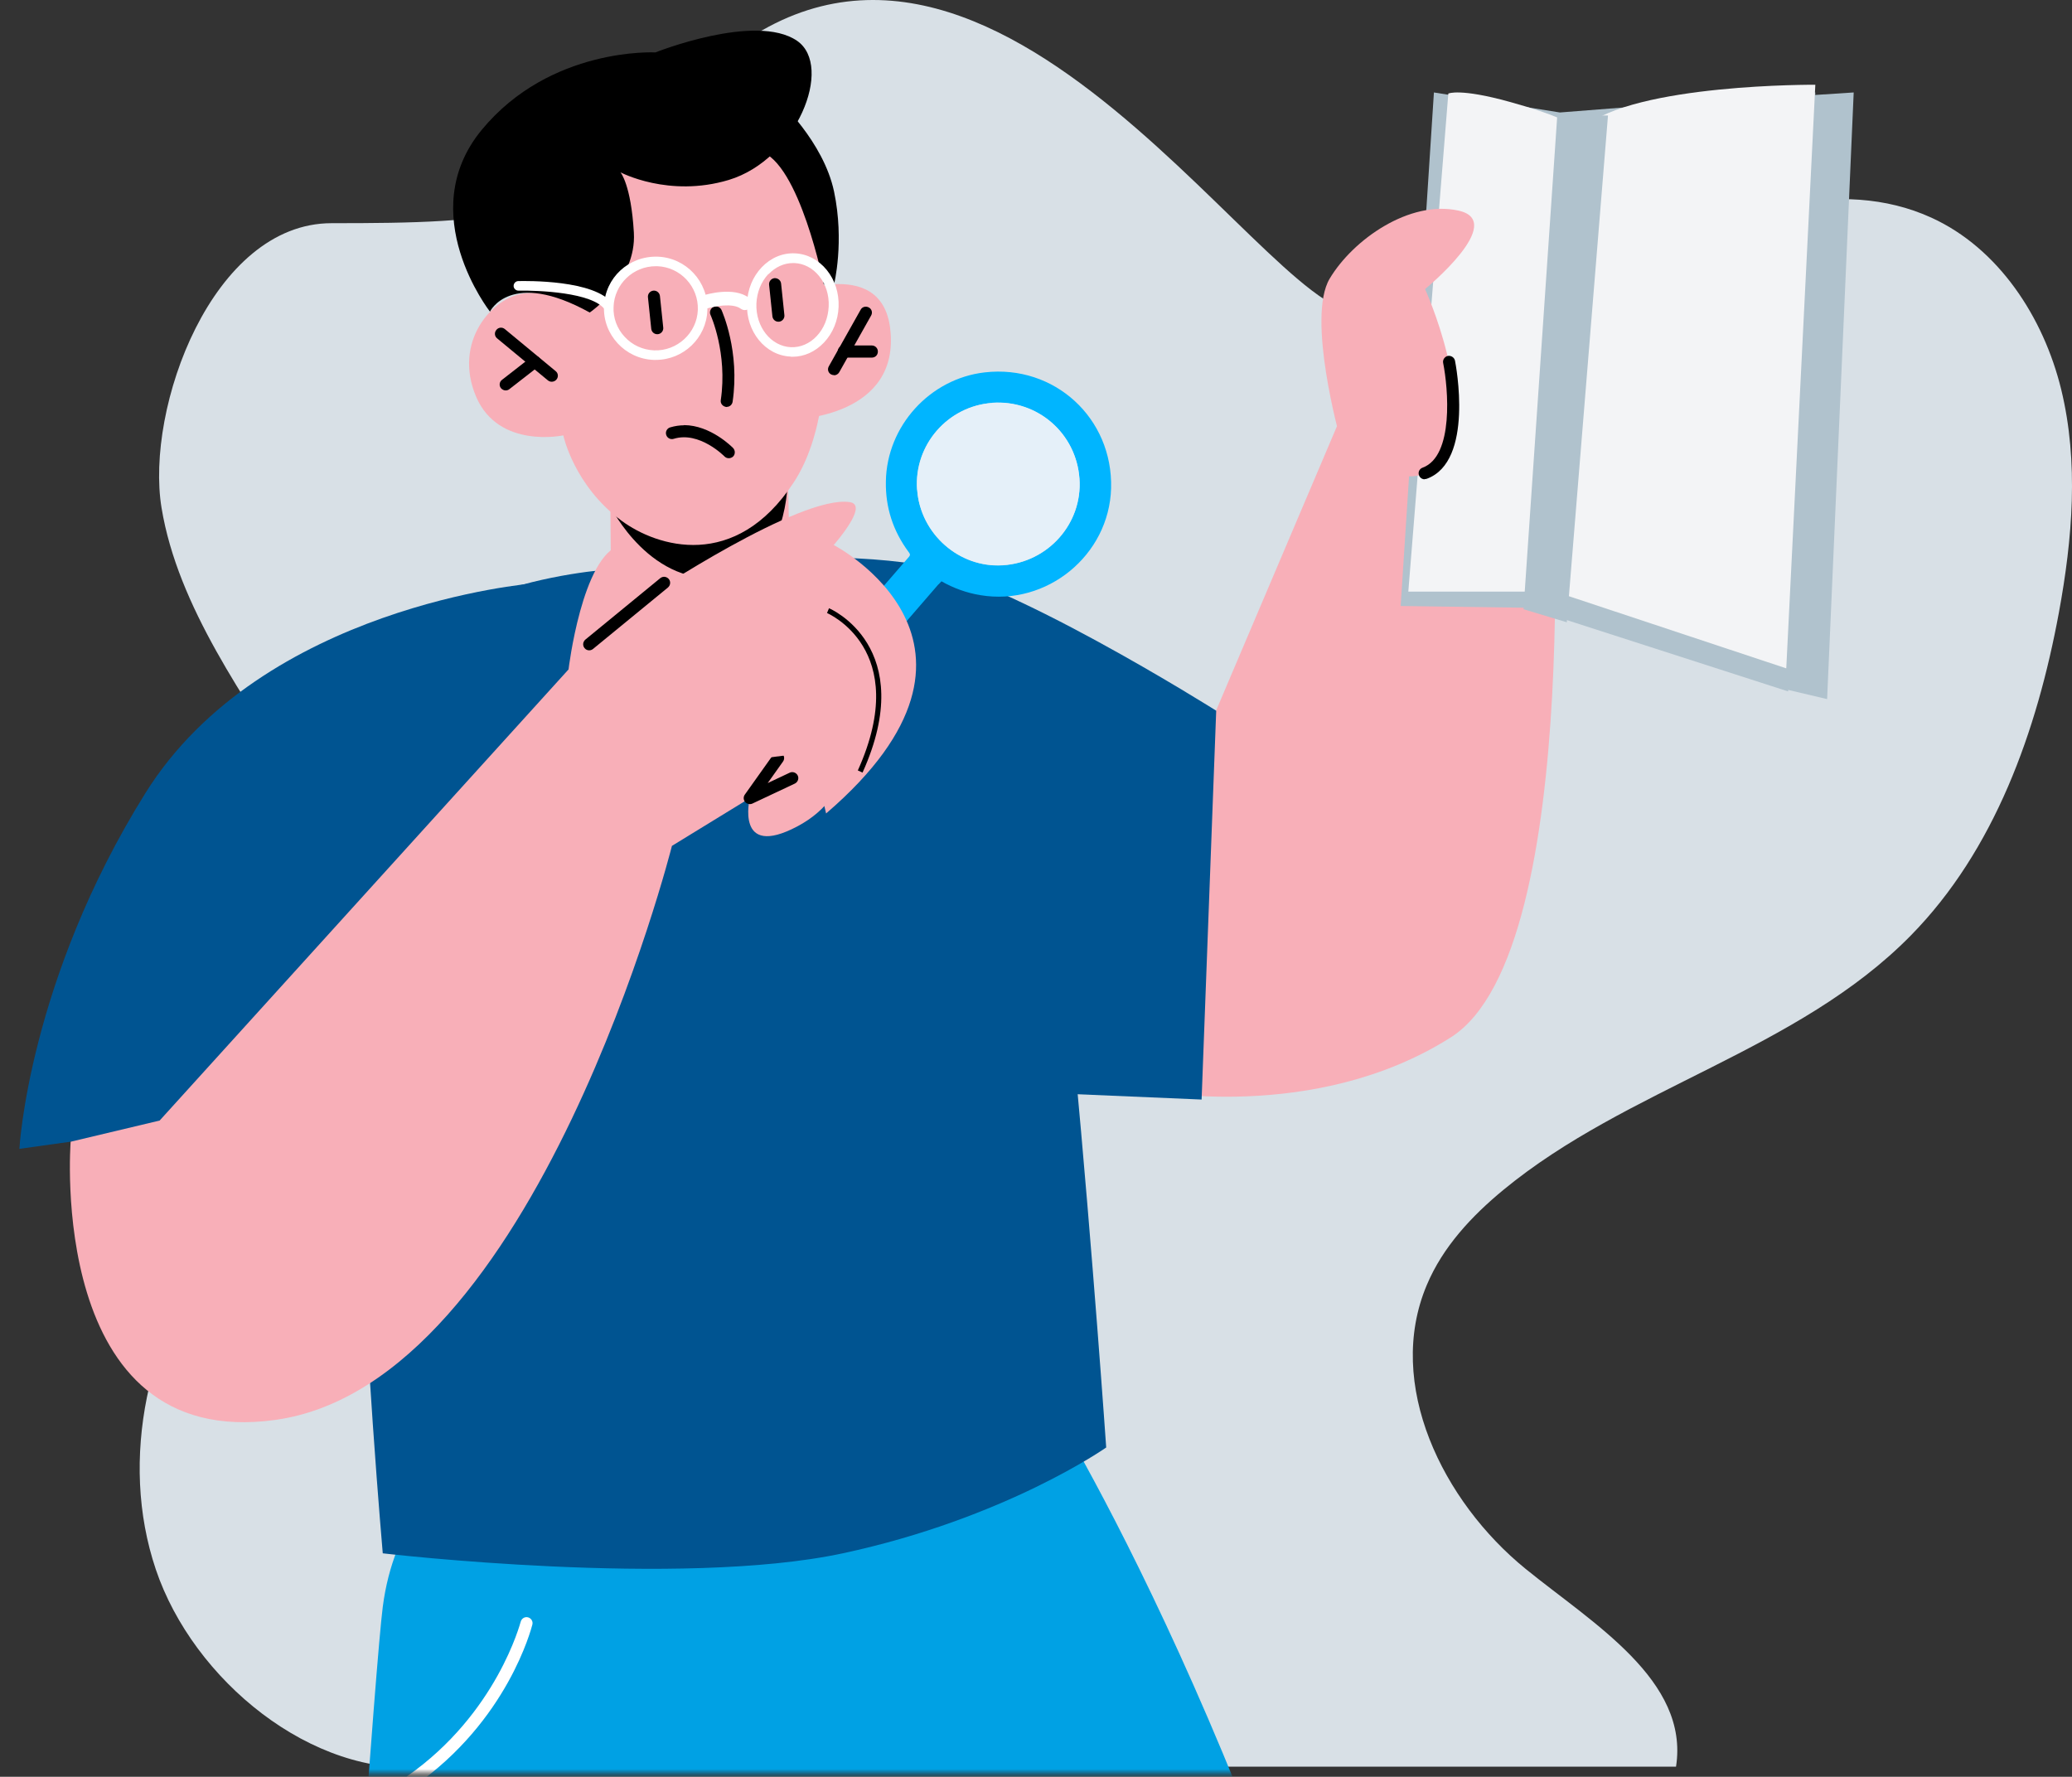 <svg width="400" height="343" viewBox="0 0 400 343" fill="none" xmlns="http://www.w3.org/2000/svg">
<rect x="0" y="0" width="400" height="343" fill="#333333" stroke="none"/>
<path d="M82.314 341.049H323.556C326.166 324.377 307.456 313.375 294.517 302.86C278.528 289.868 267.353 267.225 275.44 248.074C278.528 240.714 284.115 234.743 290.217 229.712C314.22 209.922 347.044 202.825 368.879 180.595C385.052 164.148 393.249 141.13 397.476 118.224C400.086 104.03 401.336 89.234 397.917 75.191C394.499 61.184 385.787 47.929 372.885 42.033C355.058 33.885 334.363 41.057 316.388 48.905C298.414 56.753 278.785 65.427 260.002 59.945C239.197 53.862 181.744 -42.681 128.225 22.507C112.015 42.259 96.135 43.085 64.009 43.085C40.962 43.085 28.023 78.796 31.184 98.021C34.345 117.247 47.394 134.859 57.687 151.268C65.222 163.247 73.823 176.014 73.015 190.246C71.912 209.96 53.901 223.366 42.138 239.062C28.685 257.011 22.877 281.607 30.081 302.973C37.286 324.339 60.296 343.227 82.314 341.049Z" fill="#D8E0E6"/>
<mask id="mask0_5519_52531" style="mask-type:alpha" maskUnits="userSpaceOnUse" x="0" y="0" width="390" height="343">
<path d="M0 0.008H389.653V342.374H0V0.008Z" fill="#D9D9D9"/>
</mask>
<g mask="url(#mask0_5519_52531)">
<path d="M302.653 36.746C304.029 39.225 311.778 59.992 302.418 80.927C293.059 101.862 269.877 87.291 269.877 87.291V48.637L302.653 36.746Z" fill="#F48462"/>
<path d="M221.336 210.453C221.336 210.453 253.71 217.018 280.112 200.237C306.514 183.456 299.369 80.926 299.369 80.926H258.675L234.755 137.198L221.303 210.487L221.336 210.453Z" fill="#F8AFB8"/>
<path d="M202.08 269.837C202.08 269.837 246.665 340.379 273.101 453.292C297.222 556.291 302.422 641.47 302.422 641.47H198.121C198.121 641.47 186.514 557.497 183.427 524.269C180.341 491.042 170.042 446.56 170.042 446.56C170.042 446.56 155.717 638.221 152.328 641.47C148.94 644.72 49.068 642.174 50.141 637.786C51.215 633.398 71.176 331.167 73.893 310.199C82.213 245.787 202.08 269.837 202.08 269.837Z" fill="#00A1E4"/>
<path d="M123.912 109.571C123.912 109.571 93.149 109.471 76.543 125.616C59.936 141.761 73.892 299.86 73.892 299.86C73.892 299.86 131.293 306.592 162.694 299.86C194.095 293.127 213.552 279.428 213.552 279.428C213.552 279.428 203.421 132.784 194.766 117.242C186.144 101.7 123.912 109.571 123.912 109.571Z" fill="#005491"/>
<path d="M117.84 98.281L118.008 118.144C118.008 118.144 125.589 124.408 135.218 124.408C148.201 124.408 152.595 114.393 152.595 114.393L152.092 91.113L117.84 98.281Z" fill="#F8AFB8"/>
<path d="M117.84 97.747C117.84 97.747 125.69 113.825 140.351 111.38C152.193 109.403 152.059 92.723 152.059 92.723L117.807 97.747H117.84Z" fill="black"/>
<path d="M157.056 40.5C157.056 40.5 164.537 75.939 153.232 93.122C141.96 110.339 126.83 105.582 119.986 100.524C110.76 93.691 108.747 84.044 108.747 84.044C108.747 84.044 96.301 86.724 91.94 76.642C87.377 66.024 95.026 57.282 101.266 56.645C107.506 56.042 108.244 57.148 108.244 57.148L106.231 45.759C106.231 45.759 143.536 2.952 157.056 40.5Z" fill="#F8AFB8"/>
<path d="M151.326 57.243C151.326 57.243 170.147 48.835 171.857 63.473C173.837 80.422 153.54 80.924 153.54 80.924L151.326 57.243Z" fill="#F8AFB8"/>
<path d="M161.017 72.414C160.816 72.414 160.648 72.381 160.447 72.28C159.876 71.979 159.675 71.275 160.01 70.706L166.15 59.786C166.452 59.217 167.156 59.049 167.726 59.351C168.297 59.652 168.498 60.356 168.163 60.925L162.023 71.845C161.822 72.213 161.419 72.448 161.017 72.448V72.414Z" fill="black"/>
<path d="M106.502 73.692C106.234 73.692 105.966 73.591 105.764 73.424L95.968 65.318C95.465 64.916 95.398 64.179 95.834 63.677C96.237 63.174 96.975 63.107 97.478 63.543L107.274 71.649C107.777 72.05 107.844 72.787 107.408 73.29C107.173 73.558 106.838 73.692 106.502 73.692Z" fill="black"/>
<path d="M97.613 75.371C97.278 75.371 96.942 75.203 96.707 74.935C96.305 74.433 96.406 73.696 96.909 73.327L102.545 68.939C103.048 68.537 103.786 68.638 104.155 69.14C104.558 69.643 104.457 70.38 103.954 70.748L98.318 75.136C98.116 75.304 97.848 75.371 97.613 75.371Z" fill="black"/>
<path d="M168.3 69.036H162.899C162.261 69.036 161.725 68.534 161.725 67.864C161.725 67.194 162.228 66.691 162.899 66.691H168.3C168.937 66.691 169.474 67.194 169.474 67.864C169.474 68.534 168.971 69.036 168.3 69.036Z" fill="black"/>
<path d="M126.865 64.515C126.294 64.515 125.791 64.08 125.724 63.477L125.086 57.381C125.019 56.744 125.489 56.175 126.126 56.108C126.764 56.041 127.334 56.51 127.401 57.146L128.039 63.242C128.106 63.879 127.636 64.448 126.999 64.515C126.965 64.515 126.932 64.515 126.865 64.515Z" fill="black"/>
<path d="M150.253 62.105C149.683 62.105 149.18 61.669 149.113 61.066L148.475 54.97C148.408 54.334 148.878 53.764 149.515 53.697C150.153 53.664 150.723 54.099 150.79 54.736L151.427 60.832C151.494 61.468 151.025 62.038 150.387 62.105C150.354 62.105 150.32 62.105 150.253 62.105Z" fill="black"/>
<path d="M140.287 78.58C139.482 78.479 139.046 77.876 139.146 77.24C140.488 68.163 137.201 60.861 137.167 60.794C136.899 60.224 137.167 59.521 137.737 59.253C138.308 58.985 139.012 59.253 139.281 59.822C139.415 60.157 142.87 67.828 141.428 77.575C141.327 78.144 140.857 78.546 140.287 78.546V78.58Z" fill="black"/>
<path d="M113.846 60.328C113.846 60.328 122.904 54.198 122.368 44.92C121.831 35.642 119.784 33.264 119.784 33.264C119.784 33.264 129.111 38.221 140.685 34.737C153.802 30.785 161.015 12.798 153.869 7.874C145.885 2.414 126.528 10.118 126.528 10.118C126.528 10.118 106.231 9.013 92.98 25.091C79.728 41.202 94.59 60.16 94.59 60.16C94.59 60.16 98.515 51.853 113.846 60.328Z" fill="black"/>
<path d="M132.032 82.066C137.165 82.066 141.325 86.287 141.526 86.488C141.962 86.957 141.962 87.694 141.526 88.129C141.056 88.565 140.318 88.565 139.882 88.129C139.849 88.096 135.018 83.172 130.053 84.713C129.449 84.913 128.778 84.545 128.61 83.942C128.409 83.339 128.778 82.669 129.382 82.502C130.287 82.234 131.193 82.1 132.032 82.1V82.066Z" fill="black"/>
<path d="M150.244 19.324C150.244 19.324 158.966 27.296 161.013 36.976C163.059 46.69 161.013 54.897 161.013 54.897H159.033C159.033 54.897 154.337 31.349 146.721 29.205C139.106 27.062 150.21 19.324 150.21 19.324H150.244Z" fill="black"/>
<path d="M102.677 112.648C102.677 112.648 50.644 116.936 28.066 153.111C5.489 189.286 3.744 221.777 3.744 221.777L84.863 210.456L102.711 112.648H102.677Z" fill="#005491"/>
<path d="M189.565 210.451L231.97 212.26L234.788 137.196C234.788 137.196 193.155 110.935 176.28 108.892C159.406 106.882 189.565 210.451 189.565 210.451Z" fill="#005491"/>
<path d="M276.818 17.848L270.4 116.984L295.1 117.328L345.202 133.474L350.45 17.848L301.15 21.712L276.818 17.848Z" fill="#B0C2CD"/>
<path d="M350.27 18.341L357.857 17.848L352.726 134.957L344.516 133.021L350.27 18.341Z" fill="#B0C2CD"/>
<path d="M305.697 24.595L301.531 114.648L344.839 129.021L350.45 16.36C350.45 16.36 315.676 16.131 305.697 24.595Z" fill="#F3F4F6"/>
<path d="M303.007 23.855C303.007 23.855 300.99 22.292 291.425 19.66C281.825 16.991 279.599 18.059 279.599 18.059L271.877 114.203H296.677L303.007 23.855Z" fill="#F3F4F6"/>
<path d="M258.671 84.475C258.671 84.475 252.196 61.329 256.692 53.793C261.187 46.256 272.124 38.552 281.584 40.662C291.045 42.773 275.11 55.803 275.11 55.803C275.11 55.803 285.073 77.742 278.599 88.126C272.124 98.509 258.671 84.508 258.671 84.508V84.475Z" fill="#F8AFB8"/>
<path d="M13.641 220.403C13.641 220.403 8.877 280.326 53.228 274.096C103.583 267.028 129.717 163.293 129.717 163.293L144.746 154.081C144.746 154.081 141.861 165.905 153.905 159.541C165.949 153.177 163.533 141.219 163.533 141.219L149.443 117.169C149.443 117.169 170.209 97.909 164.07 96.938C154.576 95.43 125.02 115.126 125.02 115.126C125.02 115.126 126.631 103.268 119.787 105.211C112.373 107.321 109.756 129.228 109.756 129.228L30.818 216.316L13.641 220.403Z" fill="#F8AFB8"/>
<path d="M144.75 155.221C144.415 155.221 144.079 155.087 143.844 154.819C143.509 154.417 143.475 153.848 143.777 153.412L149.279 145.675C149.648 145.139 150.353 145.038 150.889 145.407C151.426 145.775 151.527 146.512 151.158 147.014L148.206 151.168L152.466 149.158C153.037 148.89 153.741 149.158 154.009 149.728C154.278 150.297 154.009 151 153.439 151.268L145.186 155.154C145.186 155.154 144.851 155.254 144.683 155.254L144.75 155.221Z" fill="black"/>
<path d="M113.747 125.543C113.412 125.543 113.076 125.409 112.842 125.107C112.439 124.605 112.506 123.902 113.009 123.466L127.468 111.609C127.972 111.207 128.676 111.274 129.112 111.776C129.515 112.279 129.448 112.982 128.945 113.418L114.485 125.275C114.284 125.442 114.016 125.543 113.747 125.543Z" fill="black"/>
<path d="M144.074 121.927C143.705 121.927 143.336 121.759 143.101 121.424C142.732 120.888 142.866 120.185 143.403 119.817L148.77 116.199C149.307 115.831 150.012 115.998 150.381 116.501C150.75 117.036 150.616 117.74 150.079 118.108L144.711 121.726C144.51 121.86 144.275 121.927 144.074 121.927Z" fill="black"/>
<path d="M275.012 92.522C274.543 92.522 274.106 92.221 273.939 91.752C273.704 91.149 274.039 90.479 274.643 90.278C280.715 88.034 279.575 74.937 278.602 70.08C278.468 69.444 278.904 68.841 279.508 68.707C280.145 68.606 280.749 69.008 280.883 69.611C281.051 70.415 284.607 89.072 275.448 92.422C275.314 92.455 275.18 92.489 275.046 92.489L275.012 92.522Z" fill="black"/>
<path d="M79.222 345.01C78.853 345.01 78.484 344.843 78.282 344.508C77.913 343.972 78.048 343.268 78.584 342.9C95.929 330.808 100.458 313.223 100.525 313.055C100.692 312.452 101.296 312.05 101.934 312.218C102.538 312.385 102.94 312.988 102.772 313.625C102.571 314.362 98.009 332.215 79.926 344.809C79.725 344.943 79.49 345.01 79.255 345.01H79.222Z" fill="white"/>
<path d="M300.633 22.289L294.117 117.61L302.468 120.127L310.424 22.289H300.633Z" fill="#B0C2CD"/>
<path d="M152.632 68.835C147.768 68.634 143.977 64.012 144.212 58.519C144.312 55.873 145.319 53.427 147.03 51.619C148.774 49.776 151.055 48.805 153.437 48.906C155.819 49.006 158 50.145 159.61 52.121C161.187 54.064 161.992 56.576 161.891 59.222C161.791 61.868 160.784 64.314 159.073 66.122C157.396 67.897 155.249 68.869 153.001 68.869C152.9 68.869 152.8 68.869 152.699 68.869L152.632 68.835ZM148.338 52.892C146.929 54.399 146.124 56.408 146.023 58.619C145.855 63.108 148.841 66.859 152.699 67.027C154.544 67.094 156.322 66.323 157.664 64.883C159.073 63.409 159.878 61.366 159.979 59.155C160.08 56.944 159.409 54.868 158.134 53.293C156.893 51.753 155.182 50.848 153.337 50.781C153.269 50.781 153.169 50.781 153.102 50.781C151.357 50.781 149.68 51.552 148.371 52.925L148.338 52.892Z" fill="white"/>
<path d="M126.196 69.478C120.694 69.277 116.366 64.621 116.601 59.127C116.802 53.634 121.365 49.38 126.967 49.548C132.469 49.749 136.763 54.405 136.562 59.898C136.361 65.257 131.932 69.478 126.598 69.478C126.464 69.478 126.33 69.478 126.196 69.478ZM118.446 59.194C118.345 61.372 119.117 63.448 120.593 65.023C122.069 66.63 124.082 67.535 126.263 67.635C130.725 67.803 134.549 64.286 134.717 59.831C134.885 55.343 131.362 51.557 126.9 51.39C126.799 51.39 126.699 51.39 126.598 51.39C122.237 51.39 118.614 54.84 118.446 59.228V59.194Z" fill="white"/>
<path d="M143.773 59.861C144.176 59.861 144.578 59.693 144.847 59.325C145.283 58.755 145.149 57.918 144.578 57.483C141.66 55.305 136.493 56.813 135.923 56.98C135.218 57.181 134.849 57.918 135.051 58.621C135.252 59.325 136.024 59.693 136.695 59.492C137.835 59.157 141.425 58.42 143.002 59.593C143.236 59.76 143.505 59.861 143.773 59.861Z" fill="white"/>
<path d="M117.505 60.057C117.706 60.057 117.874 59.99 118.042 59.889C118.444 59.588 118.545 59.019 118.243 58.617C114.821 53.994 101.57 54.229 100.06 54.262C99.557 54.262 99.154 54.698 99.154 55.2C99.154 55.702 99.59 56.104 100.06 56.104C103.885 56.037 114.318 56.439 116.733 59.722C116.901 59.956 117.203 60.09 117.471 60.09L117.505 60.057Z" fill="white"/>
<path d="M181.184 112.784C172.696 122.598 164.209 132.413 155.721 142.227C154.144 144.036 151.762 144.304 150.051 142.83C148.34 141.356 148.273 138.944 149.816 137.136C152.5 134.054 155.151 130.939 157.834 127.857C163.705 121.058 169.576 114.292 175.447 107.525C175.85 107.057 175.615 106.856 175.38 106.521C172.394 102.468 170.918 97.946 171.019 92.921C171.186 82.27 179.506 73.092 190.108 71.886C203.56 70.345 214.866 80.729 214.497 94.261C214.128 107.19 202.084 117.038 189.269 114.894C186.619 114.459 184.102 113.555 181.754 112.215C181.553 112.449 181.352 112.617 181.184 112.818V112.784ZM177.057 94.529C177.661 103.071 185.176 109.703 193.63 109.133C202.353 108.564 208.995 101.061 208.391 92.452C207.787 83.677 200.306 77.178 191.55 77.781C182.962 78.384 176.42 85.887 177.024 94.496L177.057 94.529Z" fill="#00B5FF"/>
<path d="M191.582 77.779C182.994 78.382 176.452 85.885 177.056 94.494C177.66 103.035 185.175 109.667 193.629 109.098C202.351 108.528 208.994 101.025 208.39 92.417C207.786 83.641 200.305 77.143 191.549 77.746L191.582 77.779Z" fill="#E5F0F9"/>
<path d="M160.956 105.215C160.956 105.215 197.691 124.24 159.479 157.033L156.695 145.175L144.718 146.716L134.688 137.371L135.191 116L160.956 105.215Z" fill="#F8AFB8"/>
<path d="M159.848 117.879C159.848 117.879 176.834 125.032 166.059 148.937" stroke="black" stroke-miterlimit="10"/>
</g>
</svg>
